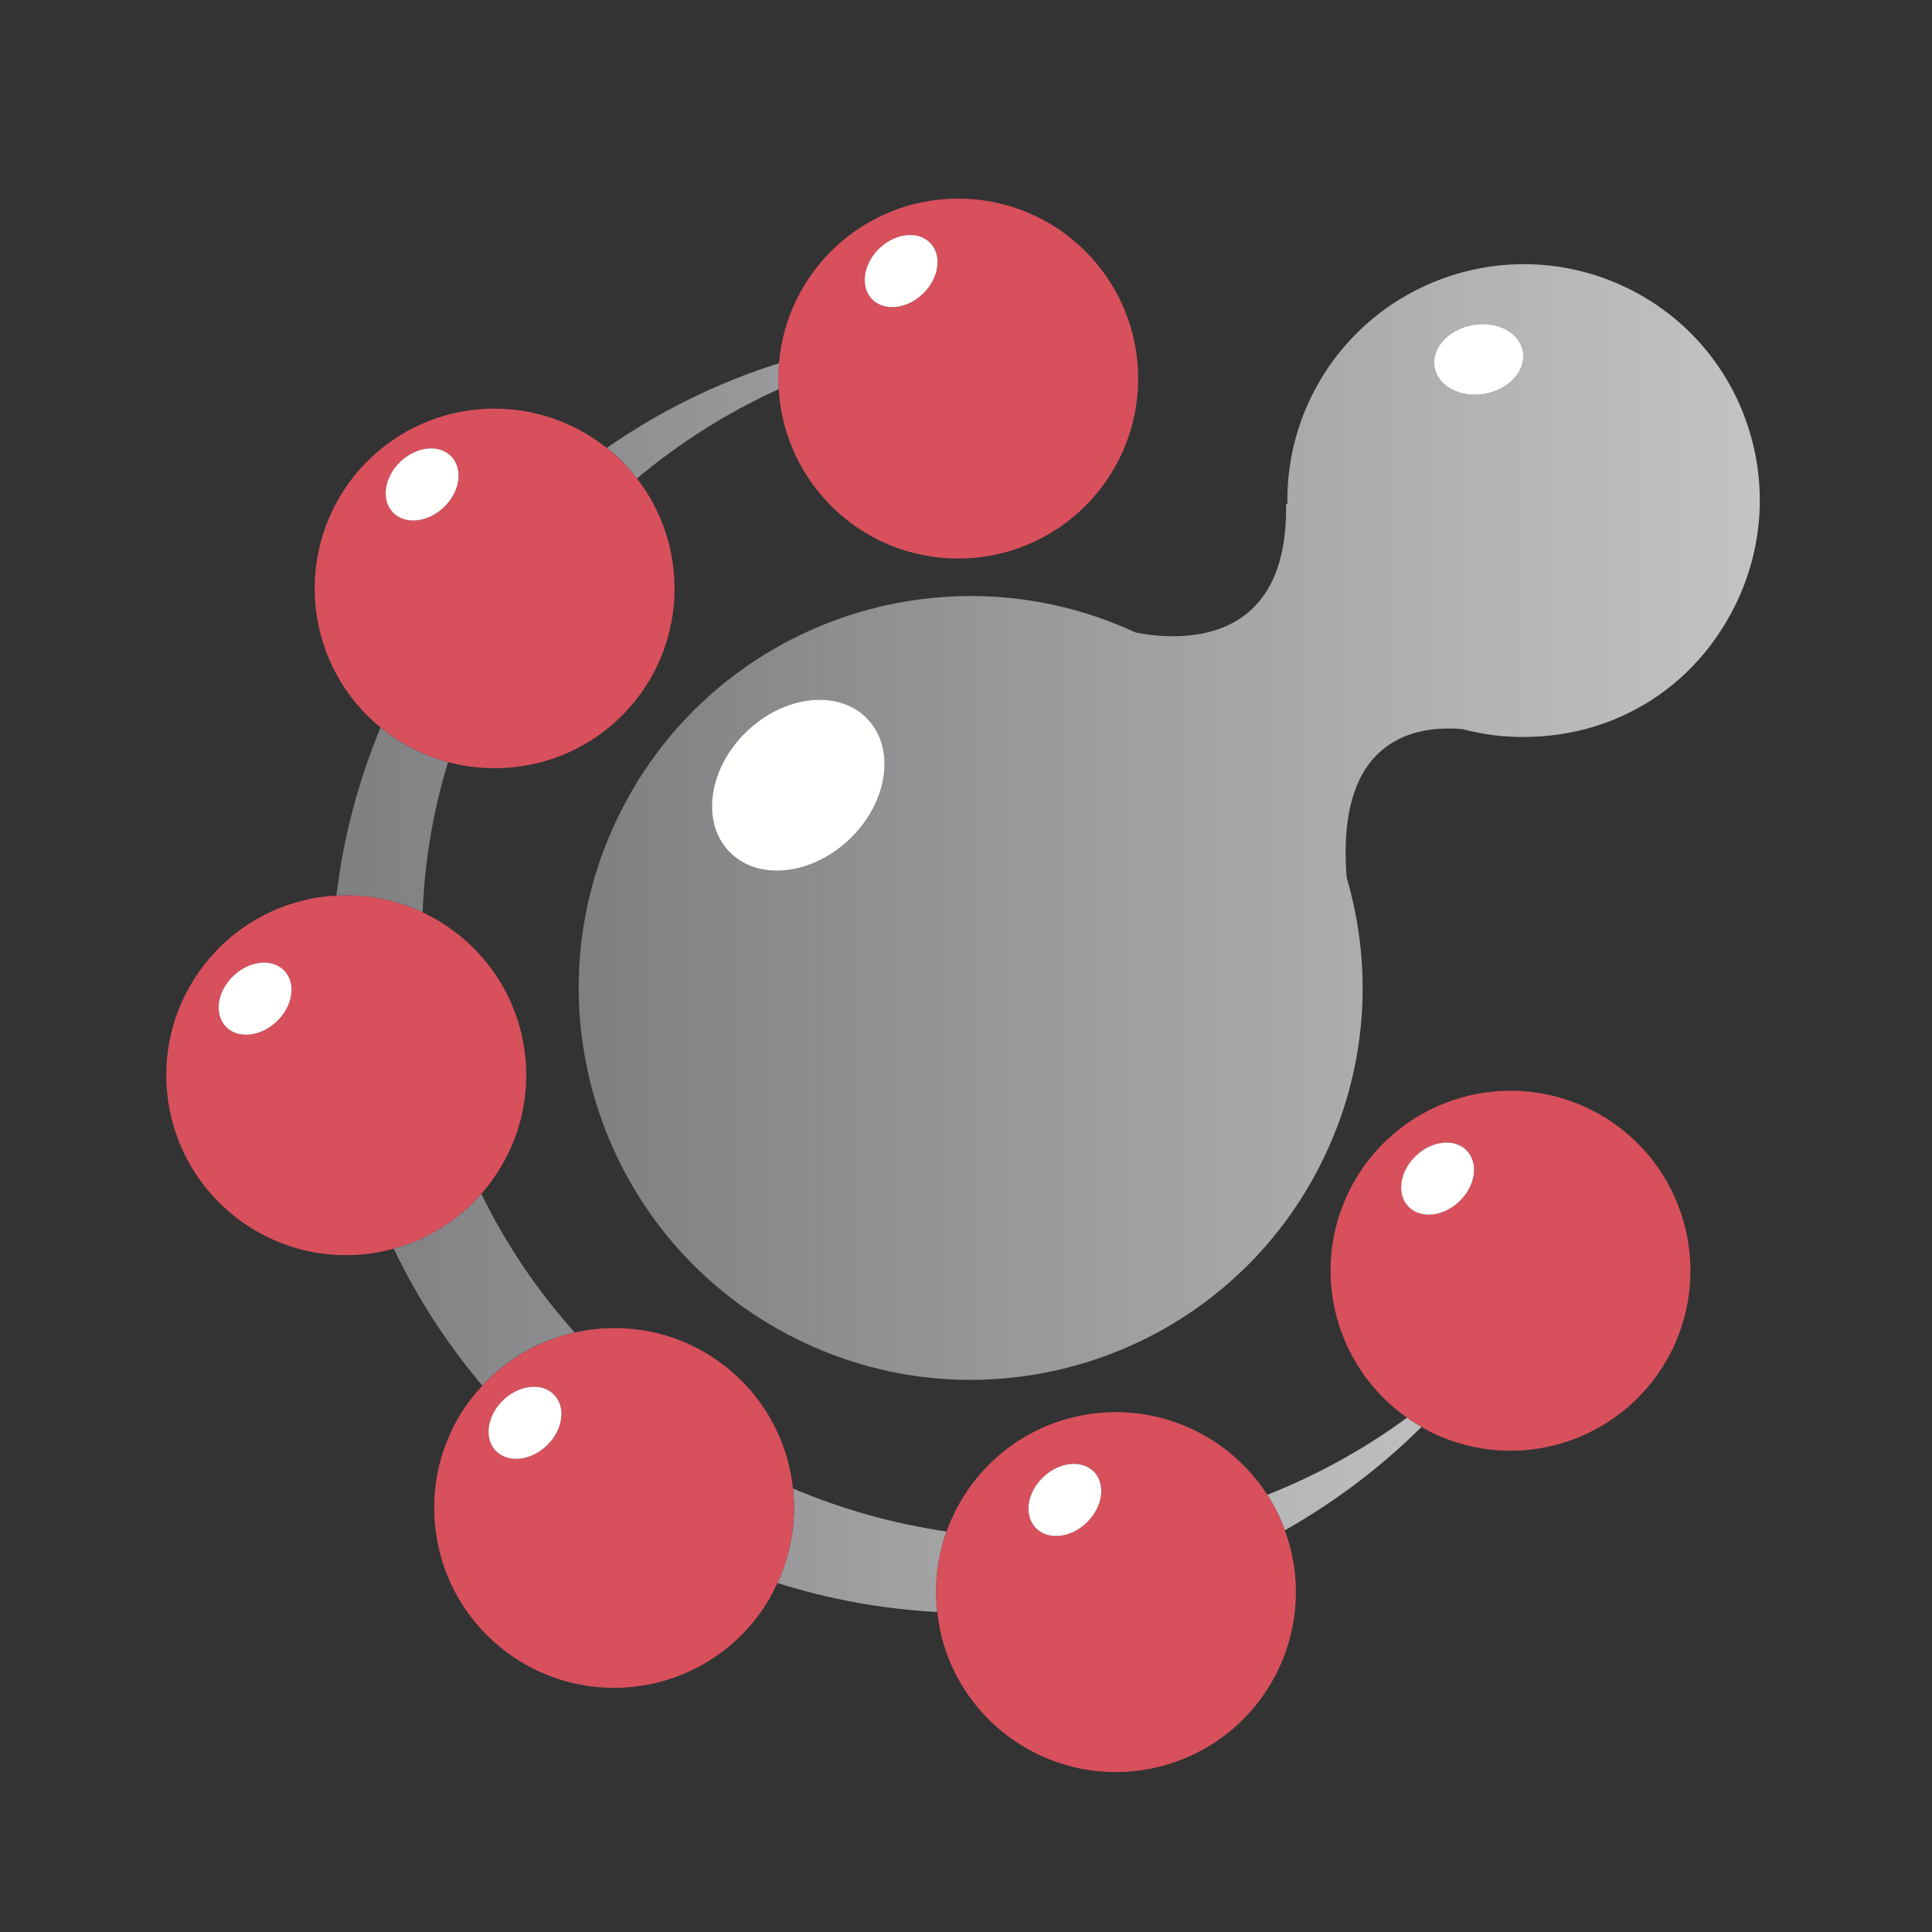 <?xml version="1.0" encoding="utf-8"?>
<!-- Generator: Adobe Illustrator 18.1.0, SVG Export Plug-In . SVG Version: 6.00 Build 0)  -->
<svg version="1.1" id="Layer_1" xmlns="http://www.w3.org/2000/svg" xmlns:xlink="http://www.w3.org/1999/xlink" x="0px" y="0px"
	 viewBox="0 0 2000 2000" enable-background="new 0 0 2000 2000" xml:space="preserve">
<rect x="0" y="0" width="2000" height="2000" fill="#333333" stroke="none"/>
<g>
	<linearGradient id="SVGID_1_" gradientUnits="userSpaceOnUse" x1="343.177" y1="435.629" x2="1549.892" y2="435.629">
		<stop  offset="0" style="stop-color:#7F7F82"/>
		<stop  offset="1" style="stop-color:#C4C3C4"/>
	</linearGradient>
	<path fill="url(#SVGID_1_)" d="M659.4,495.3c44.1-37,93.4-68.3,146.8-92.5c-0.2-3.6-0.5-7.2-0.5-10.8c0-5.4,0.4-10.7,0.8-16
		c-64.3,20.2-124.2,50-178.4,87.7c2.3,1.9,4.7,3.5,7,5.5C644.1,477.2,652.2,486,659.4,495.3z"/>
	<linearGradient id="SVGID_2_" gradientUnits="userSpaceOnUse" x1="343.177" y1="848.748" x2="1549.892" y2="848.748">
		<stop  offset="0" style="stop-color:#7F7F82"/>
		<stop  offset="1" style="stop-color:#C4C3C4"/>
	</linearGradient>
	<path fill="url(#SVGID_2_)" d="M437.5,944.5c2.1-53.9,11.1-106,26.3-155.6c-24.9-6.7-48.7-18.6-69.8-35.9
		c-22.8,54.7-38.4,113.2-45.8,174.2C379.9,925.4,410.3,931.7,437.5,944.5z"/>
	<linearGradient id="SVGID_3_" gradientUnits="userSpaceOnUse" x1="343.177" y1="1604.776" x2="1549.892" y2="1604.776">
		<stop  offset="0" style="stop-color:#7F7F82"/>
		<stop  offset="1" style="stop-color:#C4C3C4"/>
	</linearGradient>
	<path fill="url(#SVGID_3_)" d="M979.9,1585.4c-55.7-8.1-109-23.3-159-44.5c3.6,32.8-1.7,66.5-16.1,97.8c52.6,16.7,108,27,165.4,30
		C967.1,1639.9,970.5,1611.5,979.9,1585.4z"/>
	<linearGradient id="SVGID_4_" gradientUnits="userSpaceOnUse" x1="343.177" y1="1335.102" x2="1549.892" y2="1335.102">
		<stop  offset="0" style="stop-color:#7F7F82"/>
		<stop  offset="1" style="stop-color:#C4C3C4"/>
	</linearGradient>
	<path fill="url(#SVGID_4_)" d="M594.9,1379.3c-38.5-43-71.2-91.2-96.6-143.5c-23.5,26.8-54.7,46.9-90.8,56.7
		c24.5,51.3,55.5,98.9,91.8,141.9C525.5,1406.1,559,1387.4,594.9,1379.3z"/>
	<linearGradient id="SVGID_5_" gradientUnits="userSpaceOnUse" x1="343.177" y1="1525.849" x2="1549.892" y2="1525.849">
		<stop  offset="0" style="stop-color:#7F7F82"/>
		<stop  offset="1" style="stop-color:#C4C3C4"/>
	</linearGradient>
	<path fill="url(#SVGID_5_)" d="M1311.9,1547.4c7.3,11.4,13.4,23.6,18.2,36.7c51.9-29.3,99.5-65.3,141.5-107
		c-5.2-3-10.3-6.1-15.1-9.5C1412.4,1500,1363.8,1526.9,1311.9,1547.4z"/>
	<linearGradient id="SVGID_6_" gradientUnits="userSpaceOnUse" x1="598.944" y1="850.938" x2="1821.712" y2="850.938">
		<stop  offset="0" style="stop-color:#7F7F82"/>
		<stop  offset="1" style="stop-color:#C4C3C4"/>
	</linearGradient>
	<path fill="url(#SVGID_6_)" d="M1686.6,299.2c-121.1-60.3-268.1-11-328.4,110c-18,36.1-26.1,74.6-25.5,112.4l-1.4,0.1
		c2.7,151.3-115,141.1-155.9,133c-198.6-92.1-435.6-10-533.7,187.1c-99.9,200.5-18.3,444.1,182.3,544
		c200.5,99.9,444.2,18.3,544-182.3c47.5-95.3,53.9-200.3,26.1-295c-11.6-144.7,71.4-158,120-153.7c11.1,3,21.5,4.9,32.7,6.3
		c0,0-0.7,0-0.7,0v0c105,12.3,202.3-38.2,249.8-133.7C1856.1,506.5,1807.6,359.4,1686.6,299.2z M879.8,868.6
		c-39.5,38-95.5,43.8-125,13.1c-29.5-30.8-21.4-86.5,18.1-124.4c39.5-37.9,95.5-43.8,125.1-13.1
		C927.5,774.9,919.4,830.6,879.8,868.6z M1537.4,407.5c-25.3,4.7-48.7-7.4-52.3-27.1c-3.6-19.7,13.9-39.4,39.1-44.1
		c25.3-4.7,48.7,7.4,52.3,27.1C1580.2,383.1,1562.6,402.9,1537.4,407.5z"/>
	<path fill="#D8505C" d="M806.1,402.7c5.6,97.8,86.5,175.5,185.8,175.5c102.9,0,186.3-83.4,186.3-186.3
		c0-102.9-83.4-186.3-186.3-186.3c-97.5,0-177.4,74.9-185.5,170.3c-0.4,5.3-0.8,10.6-0.8,16C805.6,395.6,805.9,399.1,806.1,402.7z
		 M910.3,257.2c16.7-16,40.3-18.5,52.8-5.5c12.5,13,9,36.5-7.7,52.5c-16.7,16-40.3,18.5-52.8,5.5
		C890.2,296.7,893.6,273.2,910.3,257.2z"/>
	<path fill="#D8505C" d="M652,732.1c59.9-68.2,60.9-167.7,7.4-236.8c-7.2-9.3-15.3-18.1-24.4-26.1c-2.3-2-4.7-3.7-7-5.5
		c-77.3-61.7-190-52.5-255.9,22.5c-67.9,77.3-60.3,195,17,262.9c1.6,1.4,3.3,2.6,4.9,3.9c21.1,17.3,44.9,29.2,69.8,35.9
		C530,806.6,603.6,787.1,652,732.1z M414.5,478c16.7-16,40.3-18.5,52.8-5.5c12.5,13,9,36.5-7.6,52.5c-16.7,16-40.3,18.5-52.8,5.5
		C394.4,517.5,397.8,494,414.5,478z"/>
	<path fill="#D8505C" d="M498.3,1235.8c34.1-38.9,52.1-91.5,44.9-146.8c-8.5-65.4-50.1-118.4-105.7-144.5
		c-27.2-12.8-57.6-19.1-89.3-17.3c-4.6,0.3-9.2,0.5-13.8,1.1c-102,13.3-174,106.8-160.7,208.8c13.3,102,106.7,174,208.7,160.7
		c8.6-1.1,16.9-3,25-5.2C443.6,1282.7,474.8,1262.6,498.3,1235.8z M286.6,1057.3c-16.7,16-40.3,18.5-52.8,5.5
		c-12.5-13-9-36.5,7.7-52.5c16.7-16,40.3-18.5,52.8-5.5C306.8,1017.8,303.3,1041.3,286.6,1057.3z"/>
	<path fill="#D8505C" d="M820.9,1540.9c-5.7-52.8-33.8-102.7-81.3-134.6c-44.2-29.7-96.5-37.7-144.7-26.9
		c-35.9,8.1-69.5,26.8-95.6,55.1c-6.5,7-12.7,14.4-18.2,22.6c-57.4,85.4-34.6,201.2,50.8,258.5c85.4,57.4,201.2,34.6,258.5-50.8
		c5.7-8.4,10.3-17.2,14.4-26.1C819.3,1607.4,824.5,1573.6,820.9,1540.9z M513.3,1501.9c-12.5-13-9-36.5,7.7-52.5
		c16.7-16,40.3-18.5,52.8-5.5c12.5,13,9.1,36.5-7.6,52.5C549.4,1512.4,525.7,1514.9,513.3,1501.9z"/>
	<path fill="#D8505C" d="M1107.6,1468c-61.6,16.3-107.7,61.6-127.7,117.4c-9.4,26.1-12.8,54.5-9.6,83.3c1,9,2.5,18.1,4.8,27.1
		c26.3,99.5,128.3,158.8,227.7,132.4c99.5-26.3,158.8-128.3,132.5-227.7c-1.5-5.6-3.3-11-5.2-16.4c-4.8-13.1-10.9-25.4-18.2-36.7
		C1269.4,1481.3,1187.7,1446.9,1107.6,1468z M1079.8,1529.2c16.7-16,40.3-18.5,52.8-5.5c12.5,13,9,36.5-7.7,52.5
		c-16.7,16-40.3,18.5-52.8,5.5C1059.7,1568.8,1063.1,1545.3,1079.8,1529.2z"/>
	<path fill="#D8505C" d="M1646.7,1148.7c-92.1-45.9-204-8.4-249.8,83.7c-41.6,83.5-14.5,183.1,59.6,235.2c4.8,3.4,9.9,6.6,15.1,9.5
		c3,1.7,5.9,3.5,9,5.1c92.1,45.9,203.9,8.4,249.8-83.7C1776.2,1306.4,1738.8,1194.5,1646.7,1148.7z M1465.7,1196.6
		c16.7-16,40.3-18.5,52.8-5.5c12.5,13,9,36.5-7.6,52.5c-16.7,16-40.3,18.5-52.8,5.5C1445.6,1236.1,1449,1212.6,1465.7,1196.6z"/>
	<path fill="#FFFFFE" d="M772.9,757.2c-39.5,38-47.6,93.7-18.1,124.4c29.5,30.8,85.5,24.9,125-13.1c39.5-37.9,47.7-93.7,18.1-124.4
		C868.5,713.4,812.4,719.3,772.9,757.2z"/>
	<path fill="#FFFFFE" d="M1524.2,336.4c-25.3,4.7-42.8,24.4-39.1,44.1c3.6,19.6,27.1,31.8,52.3,27.1c25.3-4.7,42.8-24.4,39.1-44.1
		C1572.9,343.8,1549.5,331.7,1524.2,336.4z"/>
	<path fill="#FFFFFE" d="M955.4,304.1c16.7-16,20.1-39.5,7.7-52.5c-12.5-13-36.1-10.5-52.8,5.5c-16.7,16-20.1,39.5-7.7,52.5
		C915.1,322.6,938.7,320.2,955.4,304.1z"/>
	<path fill="#FFFFFE" d="M459.6,525c16.7-16,20.1-39.5,7.6-52.5c-12.5-13-36.1-10.5-52.8,5.5c-16.7,16-20.1,39.5-7.6,52.5
		C419.3,543.5,442.9,541,459.6,525z"/>
	<path fill="#FFFFFE" d="M241.5,1010.3c-16.7,16-20.1,39.5-7.7,52.5c12.5,13,36.1,10.5,52.8-5.5c16.7-16,20.2-39.5,7.7-52.5
		C281.8,991.8,258.2,994.3,241.5,1010.3z"/>
	<path fill="#FFFFFE" d="M566.1,1496.4c16.7-16,20.1-39.5,7.6-52.5c-12.5-13-36.1-10.5-52.8,5.5c-16.7,16-20.1,39.5-7.7,52.5
		C525.7,1514.9,549.4,1512.4,566.1,1496.4z"/>
	<path fill="#FFFFFE" d="M1124.9,1576.2c16.7-16,20.1-39.5,7.7-52.5c-12.5-12.9-36.1-10.5-52.8,5.5c-16.7,16-20.1,39.5-7.6,52.5
		C1084.6,1594.7,1108.3,1592.3,1124.9,1576.2z"/>
	<path fill="#FFFFFE" d="M1510.8,1243.6c16.7-16,20.1-39.5,7.6-52.5c-12.4-13-36.1-10.5-52.8,5.5c-16.7,16-20.1,39.5-7.6,52.5
		C1470.5,1262.1,1494.2,1259.6,1510.8,1243.6z"/>
</g>
</svg>
